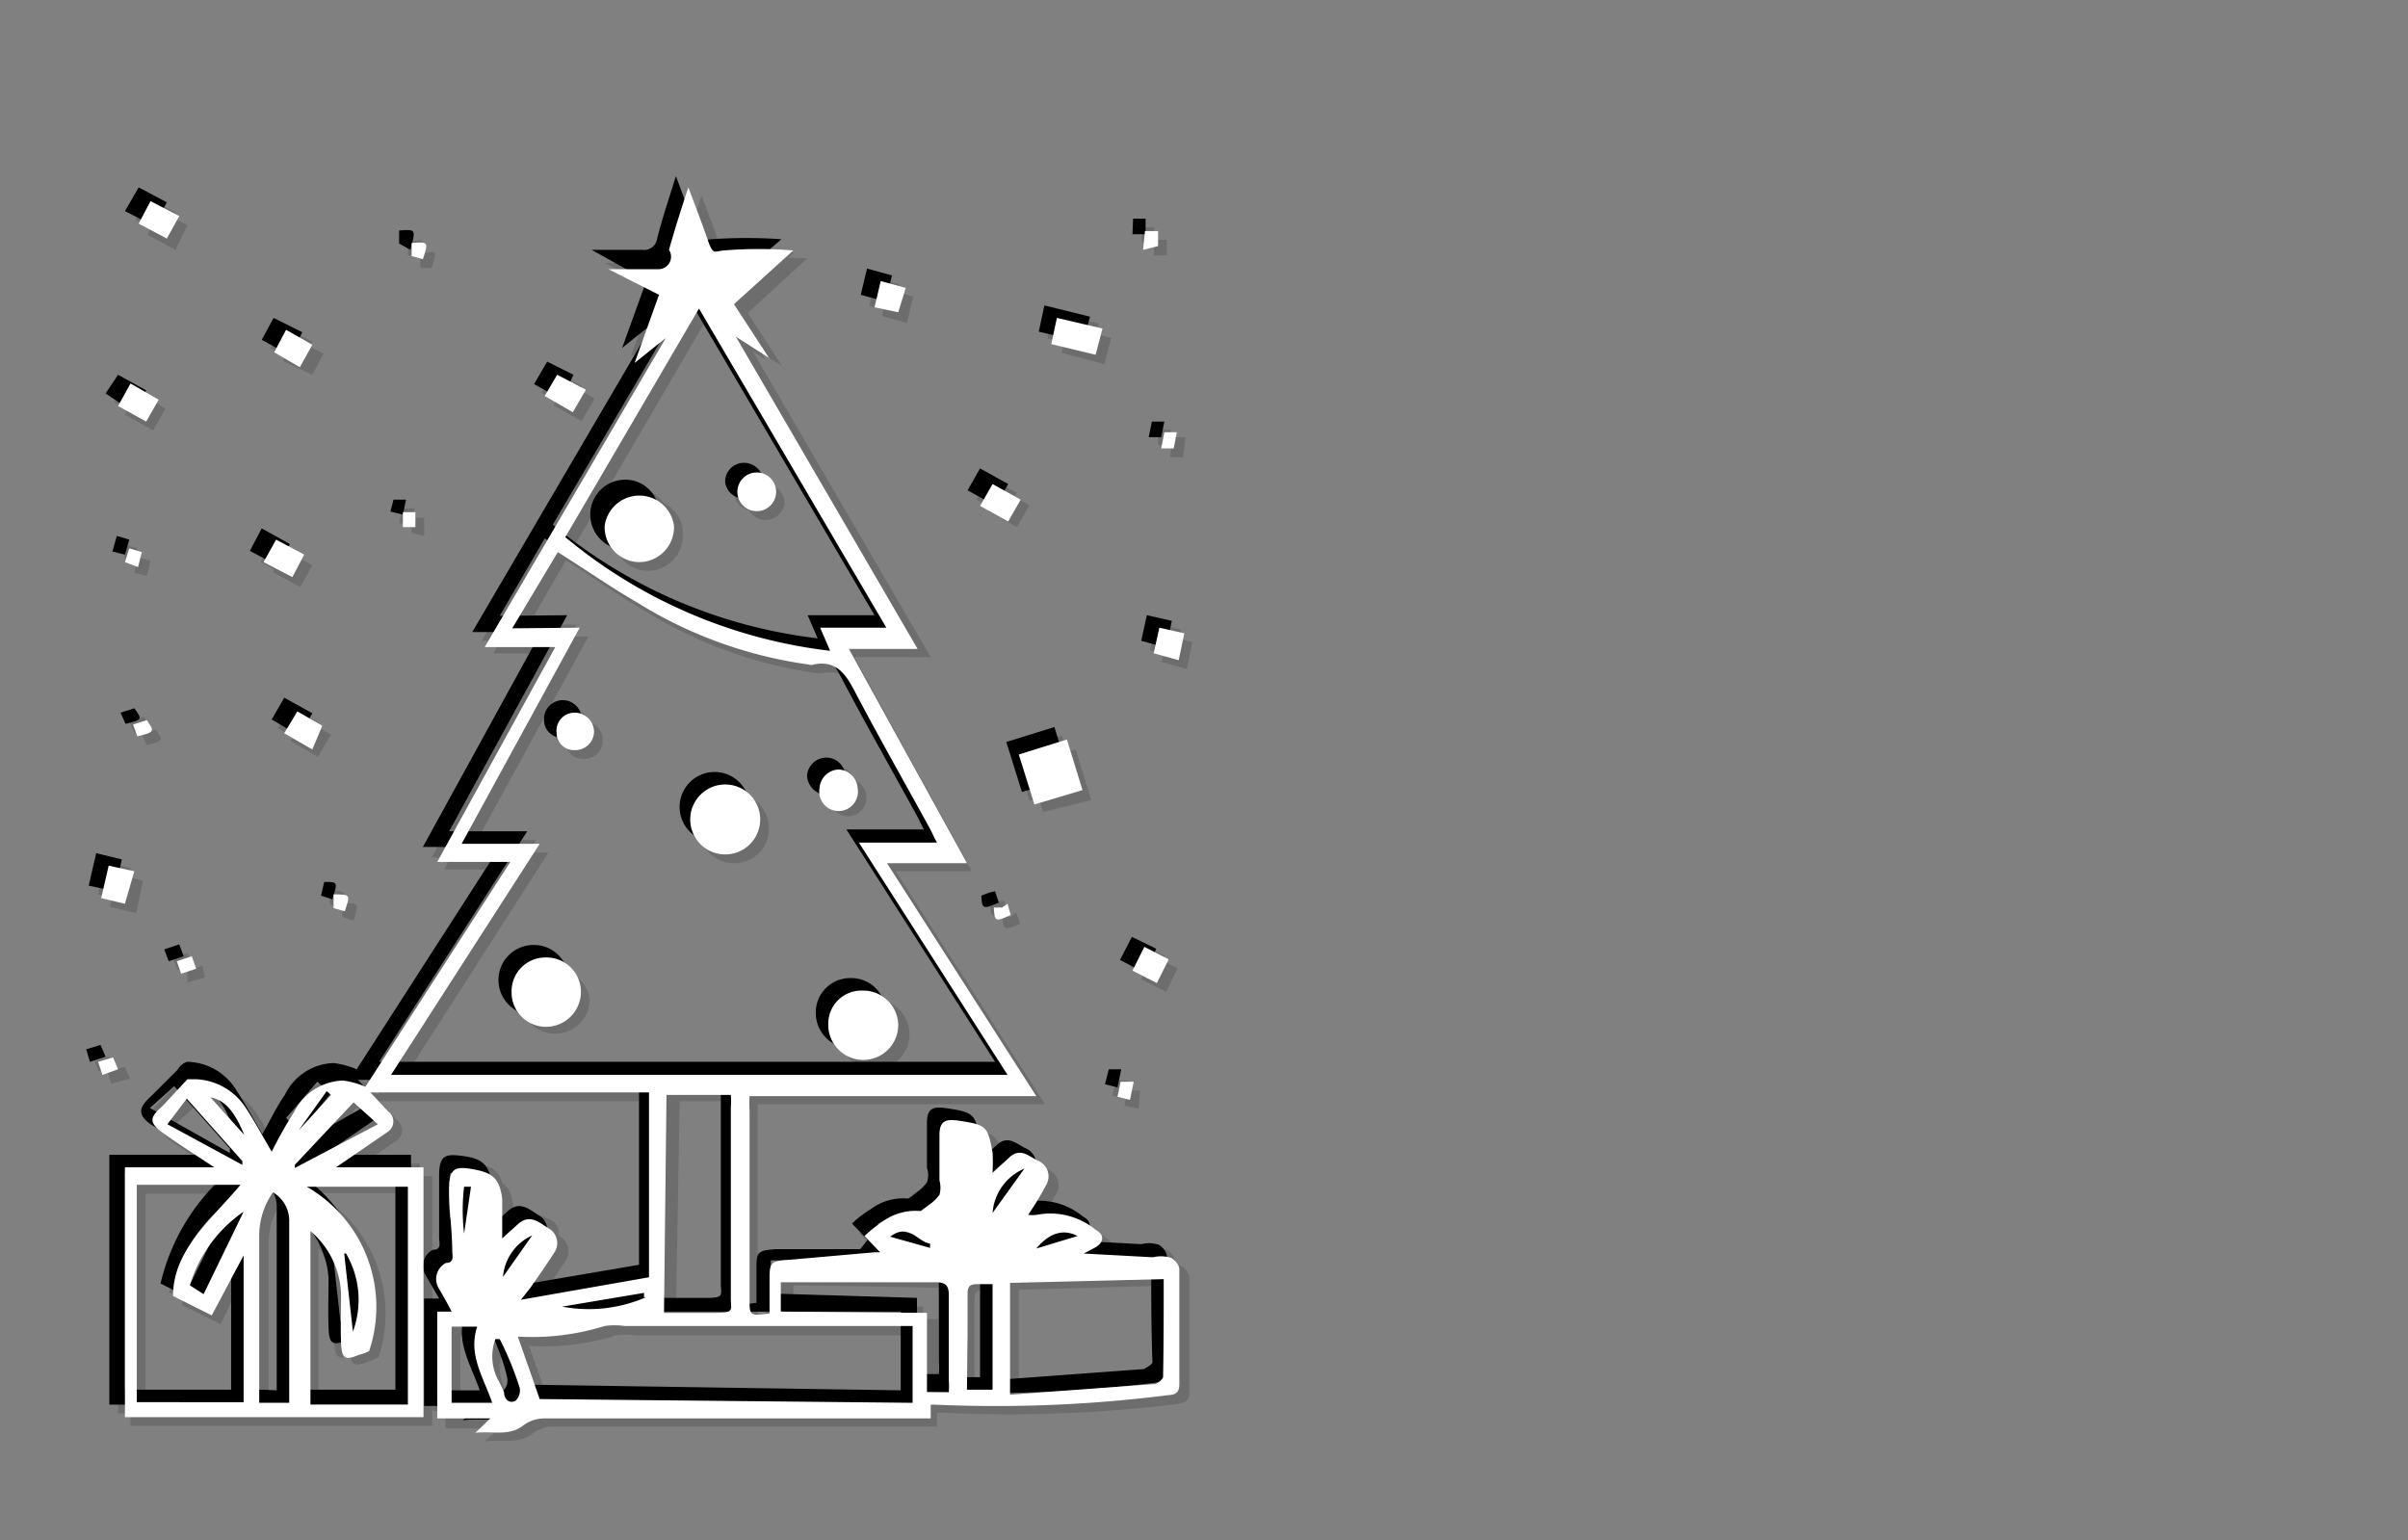 <svg xmlns="http://www.w3.org/2000/svg" viewBox="0 0 38.55 24.66"><rect x="0" y="0" width="38.55" height="24.66" fill="#808080" stroke="none"/><defs><style>.cls-1{isolation:isolate;}.cls-2{opacity:0.15;}.cls-2,.cls-3{mix-blend-mode:multiply;}.cls-4{fill:#fff;}</style></defs><title>convert-CUSTOMIZE-SVG-03</title><g class="cls-1"><g id="Layer_1" data-name="Layer 1"><g class="cls-2"><path d="M14,20l-.24-.25a1.09,1.09,0,0,1,.29-.24.86.86,0,0,1,.6-.17s.08,0,.12-.09a.73.73,0,0,0,.18-.17.34.34,0,0,0,0-.22c0-.25,0-.49,0-.74s.11-.25.28-.23c.47.07.48.09.56.51a3.08,3.08,0,0,1,0,.33l.28-.24c.18-.18.32,0,.47.05a.26.26,0,0,1,.11.38c-.08.16-.18.31-.28.48l.13,0a1.09,1.09,0,0,1,.94.23c.15.08.13.2,0,.28l-.19.1L18.4,20a.52.52,0,0,1,.25,0c.07,0,.16.13.16.2,0,.61,0,1.22,0,1.84,0,.15-.09.16-.2.18a22.05,22.05,0,0,1-3.72.14h-.06l0,.22H8.65a.59.59,0,0,0-.32.11c-.23.18-.48.09-.78.13l.24-.23H6.93V20.93l.24,0L7,20.53a.29.29,0,0,1,.13-.4c.12,0,.1-.09.09-.18,0-.33,0-.66,0-1s.1-.36.39-.32.43.13.46.48c0,.2,0,.4,0,.63l.24-.22c.19-.17.34-.05.49,0a.27.27,0,0,1,.1.4c-.12.2-.25.38-.38.56l-.15.19,2-.35V17.43H5.87a3.71,3.71,0,0,1,.28.3.2.2,0,0,1,0,.33l-.83.57H6.72v4H1.89v-4H3.38l-.83-.55c-.19-.15-.2-.25,0-.43A6.25,6.25,0,0,1,3,17.22a.21.21,0,0,1,.16,0,.93.93,0,0,1,.77.44c.15.23.28.47.42.71.12-.21.23-.43.36-.63a1,1,0,0,1,.78-.51,1.89,1.89,0,0,1,.37.1l2.31-3.6H6.91L8.8,10.26H7.71L10.6,5.31l0,0-.5.4,0,0,.39-1.08-.81-.42v0c.26,0,.53,0,.8,0a.21.21,0,0,0,.24-.18c.08-.32.19-.64.31-1,.11.32.21.58.3.84s.11.19.26.17a8.21,8.21,0,0,1,1.12,0l-1,.87.55.85,0,0-.52-.34,0,0,2.91,5H13.48l1.88,3.43H14.15l2.38,3.73h-4.6c0,.1,0,.17,0,.25v3c0,.28,0,.28.32.24v-.52c0-.29,0-.32.32-.34L13.9,20ZM9.23,10l-1.9,3.45H8.58l-2.37,3.7h9.87l-2.39-3.72h1.24c0-.09-.07-.14-.1-.2-.4-.73-.81-1.45-1.19-2.19-.16-.29-.31-.53-.69-.45h-.06a7.2,7.2,0,0,1-2.77-1c-.43-.25-.83-.53-1.26-.81L8.15,10ZM9,8.55a8.13,8.13,0,0,0,4.23,1.81L13.07,10h1.06l-3-5.12ZM14.56,22.4V21.18l-.18,0H10a1.05,1.05,0,0,0-.31,0,4,4,0,0,1-1.4.17l.35,1ZM3.33,21l-.62-.31a3.36,3.36,0,0,1,1.08-1.78H2.13V22.4H3.84V20h0Zm1.53-2.1L4.81,19a2.21,2.21,0,0,1,1,2.62l-.16.07c-.24.09-.28.06-.3-.2s0-.52,0-.78a1.4,1.4,0,0,0-.5-1V22.4H6.48V18.9Zm13.71,1.48-2.46.07v1.79l2.31-.18c.06,0,.14-.07.14-.11C18.57,21.43,18.57,20.91,18.57,20.38Zm-8,.54c.28,0,.56,0,.84,0s.22-.06.22-.23V17.63a1.23,1.23,0,0,0,0-.2h-1Zm4.21,0v1.27l.35,0c0-.08,0-.14,0-.2,0-.45,0-.9,0-1.36,0-.17-.06-.21-.22-.21l-2.16-.05H12.5v.53ZM4.57,22.4v-.24c0-.88,0-1.76,0-2.65A.53.53,0,0,0,4.31,19a1.13,1.13,0,0,0-.21.66c0,.82,0,1.65,0,2.47,0,.08,0,.15,0,.23Zm10.86-.21h.4V20.51l-.19-.06c-.13,0-.21,0-.21.15v1.59Zm-7.61.21c-.14-.4-.39-.77-.23-1.22H7.17V22.4Zm-4-3.8,0-.06-.89-1-.38.36Zm.83,0,0,.05L6,17.9l-.39-.35Zm-.81.76A2.2,2.2,0,0,0,3,20.5l.22.14ZM8,21.38l-.07,0a.81.81,0,0,0,.07.7.46.46,0,0,1,.07.16c0,.1.08.19.18.13a.22.22,0,0,0,.07-.21C8.2,21.92,8.08,21.65,8,21.38Zm2.31-.67v-.06l-1.34.21v.06A2.38,2.38,0,0,0,10.28,20.71ZM5.48,20l.15,1.25A1.48,1.48,0,0,0,5.48,20ZM8,20.43l.5-.71A.82.82,0,0,0,8,20.43Zm8.38-1.77a.84.84,0,0,0-.51.71Zm-2.18,1.08.64.18,0-.06C14.64,19.84,14.51,19.51,14.19,19.74ZM3.85,18.12c-.15-.39-.32-.57-.54-.61Zm13.34,1.62c-.22-.13-.45-.06-.66.19ZM4.72,18l.06.06.51-.58-.07-.06Zm3,1.17h0v.72h0Zm-.26-.28-.11,0a3.14,3.14,0,0,0,0,.75Zm7.76-.28h0l0-.5h-.06Z"/><path d="M17,11.78l.25.81-.77.23L16.25,12Z"/><path d="M16.87,5l.72.18-.11.42-.71-.18Z"/><path d="M1.57,14.32l.11-.52.41.1L2,14.42Z"/><path d="M2.61,3.76l-.44-.24.19-.36.45.24Z"/><path d="M5.1,11.57l-.2.35-.45-.26.2-.35Z"/><path d="M1.83,6.44,2,6.09l.44.25-.2.36Z"/><path d="M16.28,7.89l-.2.35L15.63,8l.2-.35Z"/><path d="M4.33,5.58l.2-.35L5,5.47l-.19.36Z"/><path d="M4.17,9l.19-.36.46.25-.2.35Z"/><path d="M9.32,6.19l-.21.35-.44-.25.2-.36Z"/><path d="M14.32,5l-.4-.1L14,4.44l.39.11Z"/><path d="M18.26,15.11l.39.19-.18.38-.39-.2Z"/><path d="M18.82,10.51l-.41-.1.1-.42.4.09Z"/><path d="M16.07,14.42l.06.17c-.25.11-.27.11-.28-.11l.13-.05Z"/><path d="M1.58,17.15,1.52,17l.23-.08.08.19Z"/><path d="M6.59,8.38l-.2,0,.05-.24.2,0Z"/><path d="M18.28,3.64l.2,0,0,.24-.2,0Z"/><path d="M18.74,7.13l-.2,0,0-.25.2,0Z"/><path d="M2,8.72l.2.06L2.15,9,2,9Z"/><path d="M5.47,14.54l-.19-.06,0-.22C5.55,14.27,5.55,14.27,5.47,14.54Z"/><path d="M18,17.55l-.19,0,.05-.25.2,0Z"/><path d="M6.71,4.09l-.18,0,0-.21C6.8,3.82,6.8,3.82,6.71,4.09Z"/><path d="M2.07,11.55l.23-.07c.12.18.12.18-.15.25Z"/><path d="M3.08,15.45l-.24.08-.07-.19L3,15.26Z"/><path d="M9.24,15.83a.56.56,0,1,1-.56-.56A.55.55,0,0,1,9.24,15.83Z"/><path d="M12.12,13.06a.56.56,0,1,1-.57-.56A.57.57,0,0,1,12.12,13.06Z"/><path d="M13.76,15.8a.56.56,0,1,1-.56.55A.55.55,0,0,1,13.76,15.8Z"/><path d="M13.68,12.56a.31.31,0,0,1-.31.31.32.32,0,0,1-.31-.3.31.31,0,0,1,.62,0Z"/><path d="M9.14,11.35a.3.3,0,0,1,.31.31.3.3,0,0,1-.6,0A.3.3,0,0,1,9.14,11.35Z"/><path d="M10.17,8.94a.55.55,0,0,1-.55-.57.56.56,0,0,1,.56-.55.56.56,0,0,1,.55.58A.55.55,0,0,1,10.17,8.94Z"/><path d="M12.36,7.88a.29.29,0,0,1-.3.3.31.31,0,0,1-.31-.28.32.32,0,0,1,.3-.32A.31.31,0,0,1,12.36,7.88Z"/><path d="M14.23,20.19,14,19.93a1.6,1.6,0,0,1,.3-.23.86.86,0,0,1,.6-.17s.08-.05.12-.09a.73.73,0,0,0,.18-.17.35.35,0,0,0,0-.23c0-.24,0-.49,0-.73s.12-.25.29-.23c.47.07.48.09.56.51a3.08,3.08,0,0,1,0,.33l.27-.25c.18-.17.33,0,.47.06a.27.27,0,0,1,.12.38,5.11,5.11,0,0,1-.29.48l.14,0a1.1,1.1,0,0,1,.94.23c.15.08.13.2,0,.28l-.19.1,1.12.06a.47.47,0,0,1,.24,0c.08,0,.17.13.17.19,0,.62,0,1.23,0,1.85,0,.15-.09.16-.2.18a22.05,22.05,0,0,1-3.72.14H15l0,.22H8.84a.51.51,0,0,0-.31.11c-.23.18-.48.09-.78.13L8,22.87H7.13V21.13l.24,0-.22-.38a.29.29,0,0,1,.12-.4c.13,0,.11-.09.1-.18,0-.33,0-.66,0-1s.1-.36.39-.32.42.13.46.48c0,.2,0,.39,0,.63l.24-.22c.19-.18.34-.05.49.05a.27.27,0,0,1,.1.4c-.12.19-.25.38-.38.56l-.15.19,2.05-.35V17.63H6.07c.1.11.2.2.28.3a.2.2,0,0,1,0,.33l-.83.57H6.92v4H2.09v-4H3.57l-.82-.55c-.2-.15-.2-.26,0-.44s.29-.3.44-.44a.24.24,0,0,1,.15,0,.94.94,0,0,1,.78.45c.15.23.28.47.42.71.12-.21.22-.43.36-.63a.9.9,0,0,1,.78-.51,1.38,1.38,0,0,1,.37.1l2.31-3.6H7.11L9,10.46H7.9l2.9-5,0,0-.5.4,0,0,.39-1.08-.81-.42V4.31l.81,0a.21.21,0,0,0,.24-.18c.08-.32.19-.64.3-1,.12.32.22.58.31.84s.11.18.26.17a8.21,8.21,0,0,1,1.12,0l-.95.87.55.85,0,0-.53-.34,0,0,2.91,5H13.68l1.88,3.43H14.34l2.39,3.73h-4.6c0,.1,0,.17,0,.25v3c0,.28,0,.28.32.24v-.52c0-.29,0-.32.32-.34l1.34,0Zm-4.81-10L7.53,13.65H8.78l-2.37,3.7h9.86l-2.38-3.72h1.24l-.1-.2c-.4-.73-.81-1.45-1.2-2.19-.15-.29-.3-.54-.68-.46h-.06a7.14,7.14,0,0,1-2.77-1c-.43-.25-.83-.54-1.26-.81L8.35,10.2ZM9.19,8.75a8.16,8.16,0,0,0,4.24,1.81l-.16-.37h1.06l-3-5.11ZM14.76,22.6V21.38l-.18,0h-4.4a1.12,1.12,0,0,0-.32,0,3.9,3.9,0,0,1-1.39.17l.35,1ZM3.53,21.2l-.62-.31A3.36,3.36,0,0,1,4,19.11H2.33v3.48H4V20.24H4Zm1.53-2.1,0,0a2.23,2.23,0,0,1,1,2.63l-.16.07c-.24.09-.29.06-.3-.2s0-.52,0-.78a1.44,1.44,0,0,0-.5-1V22.6H6.67V19.1Zm13.71,1.48-2.46.07v1.78l2.31-.17c.05,0,.14-.07.14-.11C18.77,21.63,18.77,21.11,18.77,20.58Zm-7.95.54c.28,0,.56,0,.84,0s.22-.05.22-.23c0-1,0-2,0-3.06a1.23,1.23,0,0,0,0-.2h-1Zm4.2,0v1.27l.35,0a1.68,1.68,0,0,0,0-.2c0-.45,0-.91,0-1.36,0-.17-.05-.21-.21-.21L13,20.58H12.7v.53ZM4.77,22.6v-.24c0-.88,0-1.77,0-2.65a.51.51,0,0,0-.26-.47,1.13,1.13,0,0,0-.21.66c0,.82,0,1.65,0,2.47,0,.08,0,.15,0,.23Zm10.86-.21H16V20.7l-.19-.05c-.13,0-.21,0-.21.15v1.59ZM8,22.6c-.14-.41-.39-.77-.24-1.22H7.37V22.6Zm-4-3.8,0-.07-.89-1-.39.35Zm.84,0,0,0,1.26-.71-.39-.36Zm-.81.75a2.21,2.21,0,0,0-.87,1.19l.22.13Zm4.09,2.07-.07,0a.81.81,0,0,0,.07.7,1,1,0,0,1,.07.15c0,.1.08.19.18.14a.22.22,0,0,0,.07-.21C8.4,22.12,8.28,21.85,8.17,21.58Zm2.31-.67,0-.07-1.33.22v.05A2.29,2.29,0,0,0,10.48,20.91Zm-4.8-.7.14,1.25A1.48,1.48,0,0,0,5.68,20.21Zm2.51.42.5-.71A.82.82,0,0,0,8.19,20.63Zm8.38-1.78a.84.84,0,0,0-.51.71Zm-2.18,1.09.64.18,0-.07C14.83,20,14.71,19.71,14.39,19.94ZM4.05,18.32c-.16-.4-.32-.57-.54-.61Zm13.34,1.62c-.22-.13-.45-.06-.66.19ZM4.92,18.24,5,18.3l.51-.58-.07-.06Zm3,1.17h0v.72h0Zm-.26-.29-.11,0a3.14,3.14,0,0,0,0,.75Zm7.76-.27h0l0-.5h-.06Z"/><path d="M17.22,12l.25.81L16.7,13l-.25-.8Z"/><path d="M17.06,5.23l.73.18-.11.42L17,5.65Z"/><path d="M1.76,14.52,1.88,14l.41.1-.11.52Z"/><path d="M2.81,4l-.45-.24.2-.36L3,3.6Z"/><path d="M5.3,11.76l-.21.36-.44-.26.2-.35Z"/><path d="M2,6.64l.2-.35.45.25-.2.35Z"/><path d="M16.48,8.09l-.2.35-.45-.25.2-.35Z"/><path d="M4.53,5.78l.19-.35.46.23L5,6Z"/><path d="M4.37,9.16l.19-.36L5,9.05l-.19.35Z"/><path d="M9.52,6.38l-.21.36-.45-.25.21-.36Z"/><path d="M14.52,5.17l-.4-.11.1-.42.4.11Z"/><path d="M18.46,15.31l.39.19-.18.38-.4-.2Z"/><path d="M19,10.71l-.4-.11.09-.41.4.09Z"/><path d="M16.27,14.61l.06.18c-.25.11-.27.11-.28-.11l.13,0Z"/><path d="M1.78,17.35l-.06-.2L2,17.08l.08.19Z"/><path d="M6.79,8.58l-.2-.05,0-.24.2,0Z"/><path d="M18.48,3.84l.2,0,0,.25-.21,0Z"/><path d="M18.94,7.32l-.21,0L18.78,7l.2,0Z"/><path d="M2.21,8.92l.2.06-.06.24-.2-.05Z"/><path d="M5.66,14.74l-.18-.06,0-.22C5.75,14.46,5.75,14.46,5.66,14.74Z"/><path d="M18.23,17.75,18,17.7l.05-.24.2,0Z"/><path d="M6.91,4.29l-.18,0,0-.21C7,4,7,4,6.91,4.29Z"/><path d="M2.27,11.75l.22-.07c.13.18.13.18-.14.25Z"/><path d="M3.28,15.65,3,15.73,3,15.54l.24-.08Z"/><path d="M9.44,16a.55.55,0,0,1-.55.55A.56.56,0,0,1,8.33,16a.56.56,0,0,1,1.11,0Z"/><path d="M12.31,13.26a.55.55,0,0,1-.56.56.56.56,0,1,1,.56-.56Z"/><path d="M14,16a.56.56,0,1,1-.56.54A.55.55,0,0,1,14,16Z"/><path d="M13.87,12.76a.3.3,0,0,1-.3.31.33.33,0,0,1-.31-.31.31.31,0,0,1,.3-.29A.3.3,0,0,1,13.87,12.76Z"/><path d="M9.34,11.55a.3.3,0,0,1,.31.31.29.29,0,0,1-.3.29.28.28,0,0,1-.3-.28A.3.3,0,0,1,9.34,11.55Z"/><path d="M10.37,9.14a.56.56,0,0,1-.55-.58A.56.56,0,0,1,10.38,8a.54.54,0,0,1,.55.58A.56.56,0,0,1,10.37,9.14Z"/><path d="M12.56,8.07a.31.31,0,0,1-.61,0,.3.3,0,0,1,.29-.32A.31.31,0,0,1,12.56,8.07Z"/></g><g class="cls-3"><path d="M13.89,19.85l-.25-.26a1.6,1.6,0,0,1,.3-.23.86.86,0,0,1,.6-.17s.08-.05.12-.09a.73.73,0,0,0,.18-.17.35.35,0,0,0,0-.23c0-.24,0-.49,0-.73s.12-.25.29-.23c.47.07.48.09.56.51a3.08,3.08,0,0,1,0,.33l.27-.25c.18-.17.33,0,.47.06a.27.27,0,0,1,.12.38,5.11,5.11,0,0,1-.29.48l.14,0a1.1,1.1,0,0,1,.94.23c.15.08.13.2,0,.28l-.19.1,1.12.06a.47.47,0,0,1,.24,0c.08,0,.17.13.17.19,0,.62,0,1.23,0,1.85,0,.15-.09.16-.2.18a22.05,22.05,0,0,1-3.72.14H14.7l0,.22H8.5a.51.51,0,0,0-.31.11c-.23.18-.48.09-.78.13l.24-.23H6.79V20.79l.24,0-.22-.38a.29.29,0,0,1,.12-.4c.13,0,.11-.09.1-.18,0-.33,0-.66,0-1s.1-.36.39-.32.42.13.46.48c0,.2,0,.39,0,.63l.24-.22c.19-.18.34-.05.49.05a.27.27,0,0,1,.1.4c-.12.19-.25.38-.38.56l-.15.19,2.05-.35V17.29H5.73c.1.11.2.2.28.3a.2.2,0,0,1,0,.33l-.83.57H6.58v4H1.75v-4H3.23L2.41,18c-.2-.15-.2-.26,0-.44l.44-.44A.24.24,0,0,1,3,17a.94.94,0,0,1,.78.45c.15.23.28.47.42.71.12-.21.22-.43.36-.63a.9.9,0,0,1,.78-.51,1.38,1.38,0,0,1,.37.1L8,13.56H6.77l1.89-3.44H7.56l2.9-4.95,0,0-.5.4,0,0,.39-1.08L9.47,4V4c.27,0,.54,0,.81,0a.21.21,0,0,0,.24-.18c.08-.32.19-.64.3-1,.12.32.22.58.31.84s.11.18.26.17a8.21,8.21,0,0,1,1.12,0l-1,.87.56.85,0,0-.53-.34,0,0,2.91,5H13.34l1.88,3.43H14l2.39,3.73h-4.6c0,.09,0,.17,0,.25v3c0,.28,0,.28.32.24v-.52c0-.29,0-.32.32-.34l1.34,0Zm-4.81-10L7.19,13.31H8.44L6.07,17h9.86l-2.38-3.72h1.24l-.1-.2c-.4-.73-.81-1.45-1.2-2.19-.15-.29-.3-.54-.68-.46h-.06a7.14,7.14,0,0,1-2.77-1c-.43-.25-.83-.54-1.26-.81L8,9.86ZM8.85,8.4a8.09,8.09,0,0,0,4.24,1.82l-.16-.37H14L11,4.74Zm5.57,13.86V21l-.18,0H9.84a1.12,1.12,0,0,0-.32,0,3.9,3.9,0,0,1-1.39.17l.35,1ZM3.19,20.86l-.62-.31a3.36,3.36,0,0,1,1.08-1.78H2v3.48H3.7V19.9h0Zm1.53-2.1,0,0a2.23,2.23,0,0,1,1,2.63l-.16.07c-.24.09-.29.06-.3-.2s0-.52,0-.79a1.43,1.43,0,0,0-.5-1v2.78H6.33v-3.5Zm13.71,1.48L16,20.31v1.78l2.31-.17s.14-.07.14-.11C18.43,21.29,18.43,20.77,18.43,20.24Zm-7.95.54c.28,0,.56,0,.84,0s.22-.05.22-.23c0-1,0-2,0-3.06a1.23,1.23,0,0,0,0-.2h-1Zm4.2,0V22l.35,0a1.68,1.68,0,0,0,0-.2c0-.45,0-.91,0-1.36,0-.17-.05-.21-.21-.21l-2.16-.05h-.32v.53ZM4.43,22.26V22c0-.88,0-1.77,0-2.65a.51.51,0,0,0-.26-.47,1.12,1.12,0,0,0-.21.65c0,.83,0,1.66,0,2.48,0,.08,0,.15,0,.23Zm10.86-.21h.4V20.36l-.19-.05q-.21-.06-.21.15v1.59Zm-7.61.21c-.14-.41-.39-.77-.24-1.22H7v1.22Zm-4-3.8,0-.07-.89-1-.39.35Zm.84,0,0,0,1.26-.71-.39-.36Zm-.81.75a2.21,2.21,0,0,0-.87,1.19l.22.13Zm4.09,2.07-.07,0a.81.81,0,0,0,.07.7,1,1,0,0,1,.07.15c0,.1.08.19.18.14a.22.22,0,0,0,.07-.21C8.06,21.78,7.94,21.51,7.83,21.24Zm2.31-.67,0-.07-1.33.22v.05A2.29,2.29,0,0,0,10.14,20.57Zm-4.8-.7.14,1.25A1.48,1.48,0,0,0,5.34,19.87Zm2.51.42.5-.71A.82.82,0,0,0,7.85,20.29Zm8.38-1.78a.84.84,0,0,0-.51.71ZM14.05,19.6l.64.18,0-.07C14.49,19.7,14.37,19.37,14.05,19.6ZM3.71,18c-.16-.4-.32-.57-.54-.61ZM17.05,19.6c-.22-.13-.45-.06-.66.19ZM4.58,17.9l.06.06.51-.58-.07-.06Zm3,1.17h0v.72h0Zm-.26-.29-.11,0a3.14,3.14,0,0,0,0,.75Zm7.76-.27h0l0-.5H15.1Z"/><path d="M16.88,11.64l.25.81-.77.23-.25-.8Z"/><path d="M16.72,4.89l.73.18-.11.41-.71-.17Z"/><path d="M1.42,14.18l.12-.52.41.1-.11.51Z"/><path d="M2.47,3.62,2,3.38,2.22,3l.45.24Z"/><path d="M5,11.42l-.21.36-.44-.26.2-.35Z"/><path d="M1.69,6.3,1.89,6l.45.25-.2.35Z"/><path d="M16.14,7.75l-.2.35-.45-.25.2-.35Z"/><path d="M4.19,5.44l.19-.35.46.23-.2.37Z"/><path d="M4,8.82l.19-.36.45.25-.19.35Z"/><path d="M9.18,6,9,6.4l-.45-.25.21-.36Z"/><path d="M14.18,4.83l-.4-.11.1-.42.4.11Z"/><path d="M18.12,15l.39.19-.19.38-.39-.2Z"/><path d="M18.67,10.37l-.4-.11.09-.41.4.09Z"/><path d="M15.93,14.27l.06.18c-.25.11-.27.11-.28-.11l.13-.05Z"/><path d="M1.44,17l-.06-.2.23-.07.08.19Z"/><path d="M6.45,8.24l-.2-.05L6.3,8l.2,0Z"/><path d="M18.14,3.5l.2,0,0,.25-.21,0Z"/><path d="M18.59,7l-.2,0,.05-.25.2,0Z"/><path d="M1.87,8.58l.2.06L2,8.88l-.2-.05Z"/><path d="M5.32,14.4l-.18-.06.05-.22C5.41,14.12,5.41,14.12,5.32,14.4Z"/><path d="M17.89,17.41l-.2-.05.06-.24.2,0Z"/><path d="M6.57,4,6.39,3.9l0-.21C6.66,3.67,6.66,3.67,6.57,4Z"/><path d="M1.93,11.41l.22-.07c.13.18.13.18-.14.25Z"/><path d="M2.94,15.31l-.24.08-.07-.19.24-.08Z"/><path d="M9.1,15.69a.56.56,0,1,1-.56-.56A.55.55,0,0,1,9.1,15.69Z"/><path d="M12,12.92a.55.55,0,0,1-.56.56.56.56,0,1,1,.56-.56Z"/><path d="M13.62,15.66a.55.55,0,0,1,.56.56.56.56,0,0,1-1.12,0A.55.55,0,0,1,13.62,15.66Z"/><path d="M13.53,12.42a.3.3,0,0,1-.3.31.33.33,0,0,1-.31-.31.31.31,0,0,1,.3-.29A.3.3,0,0,1,13.53,12.42Z"/><path d="M9,11.21a.3.3,0,0,1,.31.31.29.29,0,0,1-.3.29.28.28,0,0,1-.3-.28A.3.3,0,0,1,9,11.21Z"/><path d="M10,8.8a.56.56,0,0,1-.55-.58A.56.56,0,0,1,10,7.68a.54.54,0,0,1,.55.57A.56.56,0,0,1,10,8.8Z"/><path d="M12.22,7.73a.31.31,0,0,1-.61,0,.3.3,0,0,1,.29-.32A.31.31,0,0,1,12.22,7.73Z"/></g><path class="cls-4" d="M14.09,20.05l-.25-.26a2.25,2.25,0,0,1,.3-.24.9.9,0,0,1,.6-.16s.08-.06.12-.09a.73.73,0,0,0,.18-.17.43.43,0,0,0,0-.23c0-.24,0-.49,0-.73s.12-.25.29-.23c.47.07.48.09.56.51a3.08,3.08,0,0,1,0,.33l.27-.25c.18-.17.33,0,.47.06a.27.27,0,0,1,.12.38,5.11,5.11,0,0,1-.29.48.49.49,0,0,0,.14,0,1.14,1.14,0,0,1,.94.24c.15.08.13.2,0,.28l-.19.1,1.11.06a.51.51,0,0,1,.25,0c.07,0,.17.12.17.19,0,.62,0,1.23,0,1.84,0,.16-.08.17-.2.18a21.9,21.9,0,0,1-3.71.15H14.9l0,.22H8.7a.56.56,0,0,0-.32.11c-.23.18-.47.09-.77.12l.24-.23H7V21l.23,0c-.07-.14-.14-.26-.21-.38a.29.29,0,0,1,.12-.4c.12,0,.11-.09.1-.18,0-.33-.05-.66-.05-1s.1-.37.38-.32.43.12.47.48c0,.19,0,.39,0,.63l.24-.22c.19-.18.34-.05.49.05a.27.27,0,0,1,.1.4c-.12.19-.25.37-.38.56l-.15.19,2.05-.36V17.49H5.93l.28.3a.2.2,0,0,1,0,.33l-.83.57H6.78v4H2v-4H3.43c-.3-.2-.57-.37-.82-.55s-.2-.26,0-.44L3,17.28s.1,0,.15,0a1,1,0,0,1,.78.45c.15.23.28.47.42.71a6.88,6.88,0,0,1,.36-.64.91.91,0,0,1,.78-.5,1.32,1.32,0,0,1,.36.1l2.32-3.6H7l1.89-3.44H7.76l2.9-4.95,0,0-.5.4,0,0,.39-1.09-.81-.41v0l.81,0A.2.2,0,0,0,10.71,4c.09-.32.19-.64.31-1,.12.32.22.58.31.84s.11.18.26.17a6.79,6.79,0,0,1,1.11,0l-.95.86.56.86,0,0-.53-.34,0,0,2.91,5h-1.1l1.89,3.43H14.2l2.39,3.73H12a2.09,2.09,0,0,0,0,.24v3c0,.28,0,.28.32.24v-.52c0-.29,0-.32.32-.34L14,20.05Zm-4.81-10L7.39,13.51H8.64l-2.38,3.7h9.87l-2.38-3.72H15c-.05-.09-.07-.14-.1-.2-.4-.73-.81-1.45-1.2-2.19-.15-.29-.3-.54-.68-.46a.09.09,0,0,1-.07,0,7,7,0,0,1-2.76-1c-.43-.25-.83-.53-1.26-.8L8.2,10.06ZM9.05,8.6a8.09,8.09,0,0,0,4.24,1.82l-.16-.37h1.06l-3-5.11Zm5.56,13.86V21.23H10a1.12,1.12,0,0,0-.32,0,3.9,3.9,0,0,1-1.39.17l.35,1ZM3.39,21.06l-.62-.31c0-.74.62-1.23,1.08-1.78H2.19v3.48H3.9V20.1h0ZM4.91,19l0,0a2.22,2.22,0,0,1,1,2.63.58.58,0,0,1-.16.06c-.23.1-.28.06-.29-.19s0-.53,0-.79a1.39,1.39,0,0,0-.49-1v2.78H6.53V19Zm13.72,1.48-2.46.06v1.79l2.31-.17c.05,0,.14-.08.14-.12C18.63,21.49,18.63,21,18.63,20.44Zm-8,.54c.28,0,.57,0,.85,0s.22-.06.22-.23c0-1,0-2,0-3.06a1.27,1.27,0,0,0,0-.2H10.67Zm4.21,0v1.27h.35a1.37,1.37,0,0,0,0-.19c0-.46,0-.91,0-1.36,0-.17-.06-.21-.22-.21l-2.15,0h-.32V21ZM4.63,22.46v-.24c0-.89,0-1.77,0-2.65a.53.53,0,0,0-.26-.48,1.21,1.21,0,0,0-.22.66c0,.83,0,1.65,0,2.48,0,.07,0,.15,0,.23Zm10.85-.21h.41V20.56l-.2,0c-.13,0-.2,0-.2.15s0,.39,0,.59Zm-7.6.21c-.14-.41-.39-.77-.24-1.22H7.23v1.22Zm-4-3.81,0-.06-.89-1L2.68,18Zm.84,0,0,.05L6.05,18l-.39-.35Zm-.82.75a2.2,2.2,0,0,0-.86,1.18l.22.14ZM8,21.44l-.07,0a.81.81,0,0,0,.07.7l.07.15c0,.1.07.19.18.14a.23.23,0,0,0,.07-.21C8.25,22,8.14,21.71,8,21.44Zm2.31-.67,0-.07L9,20.92v0A2.29,2.29,0,0,0,10.34,20.77Zm-4.8-.7.14,1.25A1.47,1.47,0,0,0,5.54,20.07Zm2.51.42.5-.71A.8.8,0,0,0,8.05,20.49Zm8.38-1.78a.84.84,0,0,0-.51.71ZM14.25,19.8l.64.18,0-.07C14.69,19.89,14.56,19.57,14.25,19.8ZM3.91,18.17c-.16-.39-.32-.56-.54-.6Zm13.34,1.62c-.23-.12-.45-.05-.66.2ZM4.78,18.1l0,0,.52-.57-.07-.06Zm3,1.17h0V20h0ZM7.54,19l-.11,0a3.16,3.16,0,0,0,0,.75Zm7.76-.28h0l0-.5H15.3Z"/><path class="cls-4" d="M17.08,11.84l.25.81-.77.23-.25-.8Z"/><path class="cls-4" d="M16.92,5.09l.73.17-.11.42-.71-.17Z"/><path class="cls-4" d="M1.62,14.38l.12-.52.41.09L2,14.47Z"/><path class="cls-4" d="M2.67,3.82l-.45-.24.19-.36.46.24Z"/><path class="cls-4" d="M5.16,11.62,5,12l-.45-.26.21-.35Z"/><path class="cls-4" d="M1.89,6.5l.2-.36.45.26-.2.35Z"/><path class="cls-4" d="M16.34,8l-.2.35-.45-.25.2-.35Z"/><path class="cls-4" d="M4.39,5.64l.19-.36L5,5.52l-.2.36Z"/><path class="cls-4" d="M4.22,9l.2-.36.45.24-.19.36Z"/><path class="cls-4" d="M9.38,6.24l-.21.36-.45-.26L8.92,6Z"/><path class="cls-4" d="M14.38,5,14,4.92l.1-.42.4.11Z"/><path class="cls-4" d="M18.32,15.16l.39.2-.19.38-.39-.2Z"/><path class="cls-4" d="M18.87,10.57l-.4-.11.09-.41.4.09Z"/><path class="cls-4" d="M16.13,14.47l.05.18c-.24.11-.26.11-.27-.12l.13,0Z"/><path class="cls-4" d="M1.64,17.21,1.57,17l.24-.07.08.19Z"/><path class="cls-4" d="M6.65,8.44l-.2,0,0-.24.2,0Z"/><path class="cls-4" d="M18.33,3.7l.21,0,0,.24L18.3,4Z"/><path class="cls-4" d="M18.79,7.18l-.2,0,.05-.26.2,0Z"/><path class="cls-4" d="M2.07,8.78l.2.06-.06.24L2,9Z"/><path class="cls-4" d="M5.52,14.59l-.18-.05,0-.22C5.61,14.32,5.61,14.32,5.52,14.59Z"/><path class="cls-4" d="M18.09,17.61l-.2-.05.05-.24.21,0Z"/><path class="cls-4" d="M6.77,4.15,6.59,4.1l0-.21C6.86,3.87,6.86,3.87,6.77,4.15Z"/><path class="cls-4" d="M2.13,11.6l.22-.07c.13.19.12.19-.15.26Z"/><path class="cls-4" d="M3.14,15.51l-.24.08-.07-.2.24-.08Z"/><path class="cls-4" d="M9.3,15.89a.56.56,0,0,1-.56.55.55.55,0,0,1-.55-.57.54.54,0,0,1,.55-.54A.55.55,0,0,1,9.3,15.89Z"/><path class="cls-4" d="M12.17,13.12a.56.56,0,0,1-.57.56.56.56,0,1,1,.57-.56Z"/><path class="cls-4" d="M13.81,15.86a.56.56,0,0,1,.57.56.56.56,0,0,1-.56.55.56.56,0,0,1-.56-.57A.53.53,0,0,1,13.81,15.86Z"/><path class="cls-4" d="M13.73,12.62a.31.31,0,1,1-.61,0,.32.32,0,0,1,.3-.3A.32.32,0,0,1,13.73,12.62Z"/><path class="cls-4" d="M9.2,11.41a.31.31,0,0,1,.31.31.3.3,0,0,1-.3.29.28.28,0,0,1-.3-.28A.29.29,0,0,1,9.2,11.41Z"/><path class="cls-4" d="M10.23,9a.56.56,0,0,1-.55-.58.56.56,0,0,1,1.11,0A.56.56,0,0,1,10.23,9Z"/><path class="cls-4" d="M12.42,7.93a.31.31,0,0,1-.61,0,.31.31,0,1,1,.61,0Z"/></g></g></svg>